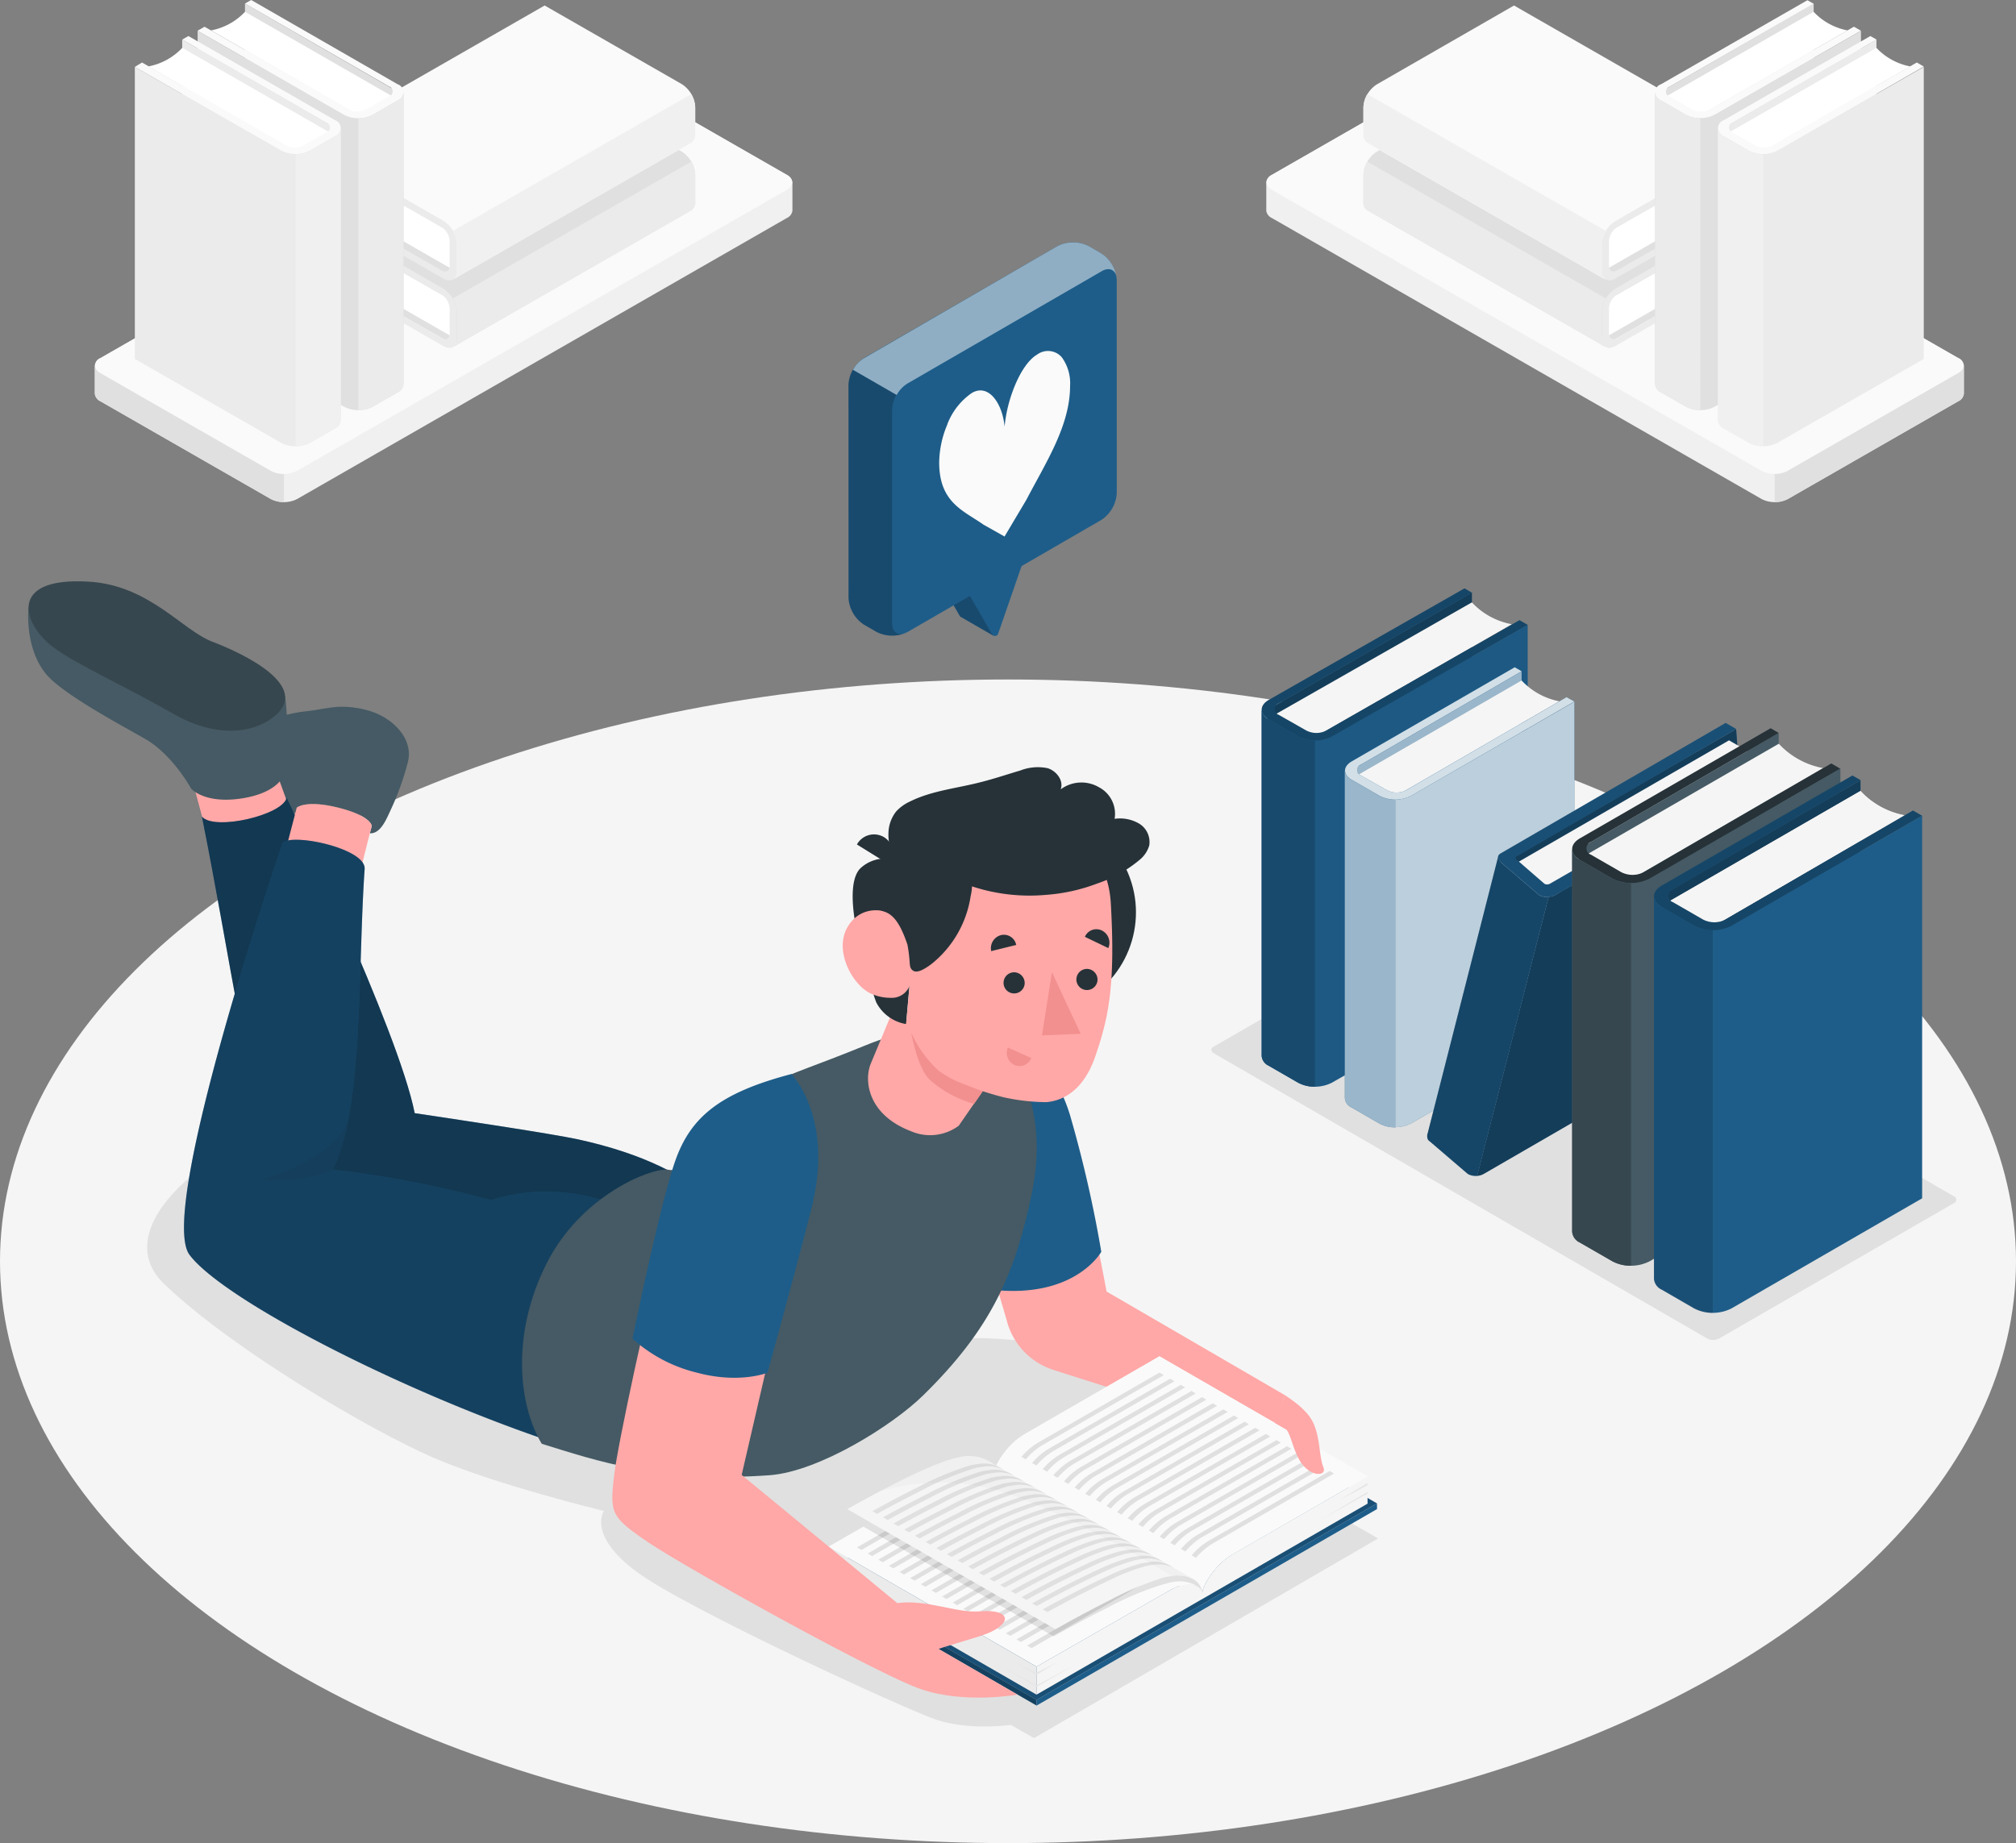 <svg xmlns="http://www.w3.org/2000/svg" width="301" height="275.251" viewBox="0 0 301 275.251">
  <rect x="0" y="0" width="301" height="275.251" fill="#808080" stroke="none"/>
  <g id="Book_lover-amico" data-name="Book lover-amico" transform="translate(-24.19 -55.68)">
    <g id="Floor--inject-714" transform="translate(24.19 157.155)">
      <ellipse id="floor--inject-714-2" data-name="floor--inject-714" cx="150.5" cy="86.888" rx="150.5" ry="86.888" transform="translate(0 0)" fill="#f5f5f5"/>
    </g>
    <g id="Shadows--inject-714" transform="translate(46.162 191.539)">
      <path id="Shadow--inject-714" d="M190.28,405.773l51.374-29.819-38.62-22.3-3.516-5.486s-18.918-4.058-25.09-.972-38.672,14.763-38.672,14.763S81,318.526,77.109,316.3,50.3,328.253,60.434,337.973s30.661,21.769,40.075,25.873,25.56,8,25.56,8-2.557,3.6,4.951,9.133,40.192,20.543,44.661,22.037c5.049,1.683,11.129.776,11.129.776Z" transform="translate(-57.871 -282.057)" fill="#e0e0e0"/>
      <path id="shadow--inject-714-2" data-name="shadow--inject-714" d="M412.3,307.758l-35.071,20.223a1.957,1.957,0,0,1-1.748,0l-73.678-42.606c-.483-.281-.483-.731,0-1l35.077-20.223a1.9,1.9,0,0,1,1.742,0l73.717,42.6A.542.542,0,0,1,412.3,307.758Z" transform="translate(-142.547 -263.937)" fill="#e0e0e0"/>
    </g>
    <g id="Books--inject-714" transform="translate(212.566 143.547)">
      <g id="books--inject-714-2" data-name="books--inject-714" transform="translate(0 0)">
        <path id="Path_954" data-name="Path 954" d="M344.808,191.34l-30.5,17.483v51.719l30.5-17.483Z" transform="translate(-313.423 -190.707)" fill="#1e5d89"/>
        <path id="Path_955" data-name="Path 955" d="M344.808,191.34l-30.5,17.483v51.719l30.5-17.483Z" transform="translate(-313.423 -190.707)" opacity="0.35"/>
        <path id="Path_956" data-name="Path 956" d="M315.64,210.463l29.63-16.883a10.794,10.794,0,0,0,5.976,3.262l-29.4,16.844S320.167,213.294,315.64,210.463Z" transform="translate(-313.885 -191.486)" fill="#f5f5f5"/>
        <path id="Path_957" data-name="Path 957" d="M323.421,212.479a5.545,5.545,0,0,1-5.023,0l-4.4-2.544c-1.39-.8-1.39-2.094,0-2.9L343.24,190.37l1.1.652-28.828,16.511a.915.915,0,0,0,0,1.735l4.1,2.335a3.314,3.314,0,0,0,3.014,0l28.815-16.485,1.239.718Z" transform="translate(-312.951 -190.37)" fill="#1e5d89"/>
        <path id="Path_958" data-name="Path 958" d="M323.421,212.479a5.545,5.545,0,0,1-5.023,0l-4.4-2.544c-1.39-.8-1.39-2.094,0-2.9L343.24,190.37l1.1.652-28.828,16.511a.915.915,0,0,0,0,1.735l4.1,2.335a3.314,3.314,0,0,0,3.014,0l28.815-16.485,1.239.718Z" transform="translate(-312.951 -190.37)" opacity="0.25"/>
        <path id="Path_959" data-name="Path 959" d="M352.666,198.72v51.719L323.42,267.1a5.584,5.584,0,0,1-5.023,0l-4.41-2.544a1.768,1.768,0,0,1-1.037-1.448V211.389a1.768,1.768,0,0,0,1.037,1.448l4.41,2.551a5.584,5.584,0,0,0,5.023,0Z" transform="translate(-312.95 -193.273)" fill="#1e5d89"/>
        <path id="Path_960" data-name="Path 960" d="M352.666,198.72v51.719L323.42,267.1a5.584,5.584,0,0,1-5.023,0l-4.41-2.544a1.768,1.768,0,0,1-1.037-1.448V211.389a1.768,1.768,0,0,0,1.037,1.448l4.41,2.551a5.584,5.584,0,0,0,5.023,0Z" transform="translate(-312.95 -193.273)" opacity="0.05"/>
        <path id="Path_961" data-name="Path 961" d="M320.909,222.739a5.147,5.147,0,0,1-2.512-.6l-4.41-2.551a1.768,1.768,0,0,1-1.037-1.448v51.719a1.768,1.768,0,0,0,1.037,1.448l4.41,2.544a5.147,5.147,0,0,0,2.512.6Z" transform="translate(-312.95 -200.024)" fill="#1e5d89"/>
        <path id="Path_962" data-name="Path 962" d="M320.909,222.739a5.147,5.147,0,0,1-2.512-.6l-4.41-2.551a1.768,1.768,0,0,1-1.037-1.448v51.719a1.768,1.768,0,0,0,1.037,1.448l4.41,2.544a5.147,5.147,0,0,0,2.512.6Z" transform="translate(-312.95 -200.024)" opacity="0.2"/>
        <path id="Path_963" data-name="Path 963" d="M358.827,209.34,333.28,224.188v48.895l25.547-14.841Z" transform="translate(-320.017 -196.965)" fill="#1e5d89"/>
        <path id="Path_964" data-name="Path 964" d="M358.827,209.34,333.28,224.188v48.895l25.547-14.841Z" transform="translate(-320.017 -196.965)" fill="#fff" opacity="0.55"/>
        <path id="Path_965" data-name="Path 965" d="M334.54,225.734l24.725-14.274a10.4,10.4,0,0,0,5.656,3.112l-24.516,14.2S338.82,228.415,334.54,225.734Z" transform="translate(-320.455 -197.702)" fill="#f5f5f5"/>
        <path id="Path_966" data-name="Path 966" d="M341.9,227.649a5.219,5.219,0,0,1-4.749,0l-4.162-2.407c-1.3-.757-1.3-1.957,0-2.74l24.366-14.071,1.031.594-23.968,13.928a.868.868,0,0,0,0,1.644l3.868,2.2a3.138,3.138,0,0,0,2.851,0l23.955-13.9,1.174.652Z" transform="translate(-319.576 -196.648)" fill="#1e5d89"/>
        <path id="Path_967" data-name="Path 967" d="M341.9,227.649a5.219,5.219,0,0,1-4.749,0l-4.162-2.407c-1.3-.757-1.3-1.957,0-2.74l24.366-14.071,1.031.594-23.968,13.928a.868.868,0,0,0,0,1.644l3.868,2.2a3.138,3.138,0,0,0,2.851,0l23.955-13.9,1.174.652Z" transform="translate(-319.576 -196.648)" fill="#fff" opacity="0.8"/>
        <path id="Path_968" data-name="Path 968" d="M366.262,216.32v48.895L341.9,279.286a5.219,5.219,0,0,1-4.749,0l-4.169-2.407a1.657,1.657,0,0,1-.979-1.37V226.582a1.67,1.67,0,0,0,.979,1.37l4.169,2.407a5.219,5.219,0,0,0,4.749,0Z" transform="translate(-319.573 -199.391)" fill="#1e5d89"/>
        <path id="Path_969" data-name="Path 969" d="M366.262,216.32v48.895L341.9,279.286a5.219,5.219,0,0,1-4.749,0l-4.169-2.407a1.657,1.657,0,0,1-.979-1.37V226.582a1.67,1.67,0,0,0,.979,1.37l4.169,2.407a5.219,5.219,0,0,0,4.749,0Z" transform="translate(-319.573 -199.391)" fill="#fff" opacity="0.7"/>
        <path id="Path_970" data-name="Path 970" d="M339.522,236.445a4.841,4.841,0,0,1-2.375-.568l-4.169-2.407A1.67,1.67,0,0,1,332,232.1v48.927a1.657,1.657,0,0,0,.978,1.37l4.169,2.407a4.841,4.841,0,0,0,2.375.568Z" transform="translate(-319.573 -204.877)" fill="#1e5d89"/>
        <path id="Path_971" data-name="Path 971" d="M339.522,236.445a4.841,4.841,0,0,1-2.375-.568l-4.169-2.407A1.67,1.67,0,0,1,332,232.1v48.927a1.657,1.657,0,0,0,.978,1.37l4.169,2.407a4.841,4.841,0,0,0,2.375.568Z" transform="translate(-319.573 -204.877)" fill="#fff" opacity="0.55"/>
        <path id="Path_972" data-name="Path 972" d="M403.769,222.6l.274,3.718-32.879,17.64-.744-2.166Z" transform="translate(-332.929 -201.574)" fill="#1e5d89"/>
        <path id="Path_973" data-name="Path 973" d="M403.769,222.6l.274,3.718-32.879,17.64-.744-2.166Z" transform="translate(-332.929 -201.574)" opacity="0.35"/>
        <path id="Path_974" data-name="Path 974" d="M371.09,243.544l31.848-18.384,5.539,3.2-32.475,19Z" transform="translate(-333.162 -202.464)" fill="#f5f5f5"/>
        <path id="Path_975" data-name="Path 975" d="M378.915,256.16l3.96,31.809a2.609,2.609,0,0,1-1.181,2.042L363.219,300.7a2.282,2.282,0,0,1-.959.274l10.673-41.66a2.25,2.25,0,0,0,.959-.267l1.3-.77Z" transform="translate(-330.092 -213.241)" fill="#1e5d89"/>
        <path id="Path_976" data-name="Path 976" d="M378.915,256.16l3.96,31.809a2.609,2.609,0,0,1-1.181,2.042L363.219,300.7a2.282,2.282,0,0,1-.959.274l10.673-41.66a2.25,2.25,0,0,0,.959-.267l1.3-.77Z" transform="translate(-330.092 -213.241)" opacity="0.35"/>
        <path id="Path_977" data-name="Path 977" d="M367.557,257.464l-3.294-2.818-2.42-2.075c-.248-.391-.535-.685-.378-1.011l-10.523,41.308v.039c-.157.326-.2,1.057.248,1.3L356.9,299.1a2.433,2.433,0,0,0,1.409.274l10.653-41.653a2.446,2.446,0,0,1-1.4-.254Z" transform="translate(-326.119 -211.642)" fill="#1e5d89"/>
        <path id="Path_978" data-name="Path 978" d="M367.557,257.464l-3.294-2.818-2.42-2.075c-.248-.391-.535-.685-.378-1.011l-10.523,41.308v.039c-.157.326-.2,1.057.248,1.3L356.9,299.1a2.433,2.433,0,0,0,1.409.274l10.653-41.653a2.446,2.446,0,0,1-1.4-.254Z" transform="translate(-326.119 -211.642)" opacity="0.25"/>
        <path id="Path_979" data-name="Path 979" d="M367.481,240.63c-.652.378-.489.8,0,1.363l5.715,4.893a2.609,2.609,0,0,0,2.362,0l5.023-2.9c.652-.372.77-.92.254-1.213a2.355,2.355,0,0,0-2.1.15l-3.966,2.277a.887.887,0,0,1-.789,0l-4.175-3.627c-.215-.124-.215-.326,0-.457L402.6,222.077l-1.572-.907Z" transform="translate(-331.757 -201.077)" fill="#1e5d89"/>
        <path id="Path_980" data-name="Path 980" d="M367.481,240.63c-.652.378-.489.8,0,1.363l5.715,4.893a2.609,2.609,0,0,0,2.362,0l5.023-2.9c.652-.372.77-.92.254-1.213a2.355,2.355,0,0,0-2.1.15l-3.966,2.277a.887.887,0,0,1-.789,0l-4.175-3.627c-.215-.124-.215-.326,0-.457L402.6,222.077l-1.572-.907Z" transform="translate(-331.757 -201.077)" opacity="0.15"/>
        <path id="Path_981" data-name="Path 981" d="M415.365,223.46,385.5,240.813V297.96l29.865-17.346Z" transform="translate(-338.171 -201.873)" fill="#455a64"/>
        <path id="Path_982" data-name="Path 982" d="M387,242.621l28.9-16.681a11.977,11.977,0,0,0,6.608,3.634L393.837,246.2S391.991,245.752,387,242.621Z" transform="translate(-338.693 -202.735)" fill="#f5f5f5"/>
        <path id="Path_983" data-name="Path 983" d="M395.576,244.851a6.126,6.126,0,0,1-5.552,0l-4.867-2.805c-1.533-.887-1.533-2.322,0-3.21l28.482-16.446,1.207.7-28.012,16.276a1.011,1.011,0,0,0,0,1.918l4.521,2.609a3.705,3.705,0,0,0,3.334,0l28.006-16.244,1.363.789Z" transform="translate(-337.652 -201.501)" fill="#263238"/>
        <path id="Path_984" data-name="Path 984" d="M424.058,231.61v57.153L395.576,305.2a6.126,6.126,0,0,1-5.552,0l-4.867-2.805a1.957,1.957,0,0,1-1.148-1.6V243.646a1.957,1.957,0,0,0,1.148,1.6l4.867,2.818a6.165,6.165,0,0,0,5.552,0Z" transform="translate(-337.653 -204.707)" fill="#455a64"/>
        <path id="Path_985" data-name="Path 985" d="M392.8,255.149a5.643,5.643,0,0,1-2.773-.652l-4.867-2.818a1.957,1.957,0,0,1-1.148-1.6v57.147a1.957,1.957,0,0,0,1.148,1.6l4.867,2.805a5.643,5.643,0,0,0,2.772.652Z" transform="translate(-337.653 -211.128)" fill="#37474f"/>
        <path id="Path_986" data-name="Path 986" d="M434.085,234.27,404.22,251.623v57.154l29.865-17.353Z" transform="translate(-344.679 -205.631)" fill="#1e5d89"/>
        <path id="Path_987" data-name="Path 987" d="M434.085,234.27,404.22,251.623v57.154l29.865-17.353Z" transform="translate(-344.679 -205.631)" opacity="0.35"/>
        <path id="Path_988" data-name="Path 988" d="M405.7,253.431l28.9-16.681a11.977,11.977,0,0,0,6.608,3.634L412.55,257S410.7,256.562,405.7,253.431Z" transform="translate(-345.193 -206.493)" fill="#ebebeb"/>
        <path id="Path_989" data-name="Path 989" d="M405.7,253.431l28.9-16.681a11.977,11.977,0,0,0,6.608,3.634L412.55,257S410.7,256.562,405.7,253.431Z" transform="translate(-345.193 -206.493)" fill="#f5f5f5"/>
        <path id="Path_990" data-name="Path 990" d="M414.3,255.664a6.126,6.126,0,0,1-5.552,0l-4.867-2.805c-1.533-.887-1.533-2.322,0-3.21l28.482-16.44,1.207.691-28.012,16.309a1.011,1.011,0,0,0,0,1.918l4.521,2.609a3.706,3.706,0,0,0,3.334,0l27.986-16.3,1.37.789Z" transform="translate(-344.16 -205.263)" fill="#1e5d89"/>
        <path id="Path_991" data-name="Path 991" d="M414.3,255.664a6.126,6.126,0,0,1-5.552,0l-4.867-2.805c-1.533-.887-1.533-2.322,0-3.21l28.482-16.44,1.207.691-28.012,16.309a1.011,1.011,0,0,0,0,1.918l4.521,2.609a3.706,3.706,0,0,0,3.334,0l27.986-16.3,1.37.789Z" transform="translate(-344.16 -205.263)" opacity="0.25"/>
        <path id="Path_992" data-name="Path 992" d="M442.772,242.42v57.134L414.3,316a6.165,6.165,0,0,1-5.552,0l-4.867-2.812a1.957,1.957,0,0,1-1.148-1.6V254.437a1.957,1.957,0,0,0,1.148,1.6l4.867,2.818a6.126,6.126,0,0,0,5.552,0Z" transform="translate(-344.161 -208.465)" fill="#1e5d89"/>
        <path id="Path_993" data-name="Path 993" d="M411.517,265.959a5.643,5.643,0,0,1-2.773-.652l-4.867-2.818a1.957,1.957,0,0,1-1.148-1.6v57.147a1.957,1.957,0,0,0,1.148,1.6l4.867,2.812a5.708,5.708,0,0,0,2.773.652Z" transform="translate(-344.161 -214.885)" opacity="0.15"/>
      </g>
    </g>
    <g id="Shelves--inject-714" transform="translate(38.34 55.68)">
      <g id="book-shelf--inject-714">
        <g id="Shelf--inject-714" transform="translate(0 11.049)">
          <path id="Path_994" data-name="Path 994" d="M150.05,93.005V88.8h0a1.435,1.435,0,0,0-.842-1.122L123.766,73.082a4.351,4.351,0,0,0-3.914,0l-73.11,41.96a1.429,1.429,0,0,0-.842,1.122h0v4.208h0a1.429,1.429,0,0,0,.842,1.122l25.442,14.6a4.351,4.351,0,0,0,3.914,0l73.117-41.966a1.429,1.429,0,0,0,.842-1.122Z" transform="translate(-45.887 -72.617)" fill="#f0f0f0"/>
          <path id="Path_995" data-name="Path 995" d="M46.76,117.286,72.2,131.88a4.351,4.351,0,0,0,3.914,0l73.11-41.96c1.076-.652,1.076-1.624,0-2.244L123.784,73.082a4.351,4.351,0,0,0-3.914,0l-73.11,41.96A1.183,1.183,0,0,0,46.76,117.286Z" transform="translate(-45.905 -72.617)" fill="#fafafa"/>
          <path id="Path_996" data-name="Path 996" d="M74.121,155.3v4.208a4.123,4.123,0,0,1-1.957-.463L46.722,144.453a1.455,1.455,0,0,1-.842-1.122h0v-4.214h0a1.063,1.063,0,0,1,.163-.476c-.294.541-.072,1.168.652,1.6l25.442,14.593a3.914,3.914,0,0,0,1.983.47Z" transform="translate(-45.88 -95.569)" fill="#e0e0e0"/>
        </g>
        <path id="Path_997" data-name="Path 997" d="M94.26,104.482l21.554,12.284,35.6-20.432L129.866,84.05Z" transform="translate(-62.699 -65.542)" fill="#e0e0e0"/>
        <path id="Path_998" data-name="Path 998" d="M116.535,123.54,95.751,111.609a8.637,8.637,0,0,0-.111-5.389l20.654,11.8A20.609,20.609,0,0,1,116.535,123.54Z" transform="translate(-63.178 -73.25)" fill="#fff"/>
        <path id="Path_999" data-name="Path 999" d="M114.754,115.466a4.384,4.384,0,0,1,2,3.438v4.019c0,1.266-.894,1.774-2,1.142L94.27,112.321v-.992l20.223,11.527c.652.378,1.194.072,1.194-.691V118.44a2.609,2.609,0,0,0-1.194-2.061L94.27,104.839V103.71Z" transform="translate(-62.702 -72.377)" fill="#ebebeb"/>
        <path id="Path_1000" data-name="Path 1000" d="M94.27,92.822l35.6-20.432,20.484,11.743a4.384,4.384,0,0,1,2,3.438v4.019a1.39,1.39,0,0,1-.587,1.3l-35.6,20.432a1.39,1.39,0,0,0,.587-1.3v-4.006a4.39,4.39,0,0,0-2-3.438Z" transform="translate(-62.702 -61.489)" fill="#e0e0e0"/>
        <path id="Path_1001" data-name="Path 1001" d="M127.84,113.112a4.064,4.064,0,0,1,.587,1.957v4.019a1.39,1.39,0,0,1-.587,1.3l35.6-20.432a1.39,1.39,0,0,0,.587-1.3V94.637a4.019,4.019,0,0,0-.587-1.957Z" transform="translate(-74.372 -68.543)" fill="#ebebeb"/>
        <path id="Path_1002" data-name="Path 1002" d="M94.27,89.022l21.548,12.284,35.6-20.425L129.869,68.59Z" transform="translate(-62.702 -60.168)" fill="#e0e0e0"/>
        <path id="Path_1003" data-name="Path 1003" d="M116.535,108.07,95.751,96.125a8.657,8.657,0,0,0-.111-5.4l20.654,11.8A20.912,20.912,0,0,1,116.535,108.07Z" transform="translate(-63.178 -67.865)" fill="#fff"/>
        <path id="Path_1004" data-name="Path 1004" d="M114.754,100.006a4.384,4.384,0,0,1,2,3.438v4.019c0,1.266-.894,1.781-2,1.148L94.27,96.868V95.857l20.223,11.527c.652.378,1.2.072,1.2-.652v-3.725a2.609,2.609,0,0,0-1.2-2.061L94.27,89.392V88.25Z" transform="translate(-62.702 -67.003)" fill="#ebebeb"/>
        <path id="Path_1005" data-name="Path 1005" d="M94.27,77.365l35.6-20.425,20.484,11.743a4.384,4.384,0,0,1,2,3.438v4.019a1.4,1.4,0,0,1-.587,1.3l-35.6,20.425a1.389,1.389,0,0,0,.587-1.3V92.546a4.384,4.384,0,0,0-2-3.438Z" transform="translate(-62.702 -56.118)" fill="#fafafa"/>
        <path id="Path_1006" data-name="Path 1006" d="M127.84,97.655a4.09,4.09,0,0,1,.587,1.957v4.019a1.39,1.39,0,0,1-.587,1.3l35.593-20.445a1.4,1.4,0,0,0,.587-1.3v-4a4,4,0,0,0-.587-1.957Z" transform="translate(-74.372 -63.172)" fill="#f0f0f0"/>
        <path id="Path_1007" data-name="Path 1007" d="M80.26,56.49l22.924,13.243v43.61L80.26,100.107Z" transform="translate(-57.832 -55.962)" fill="#e0e0e0"/>
        <path id="Path_1008" data-name="Path 1008" d="M99.746,71.114,77.565,58.38a9.335,9.335,0,0,1-5.075,2.779l22,12.675S95.9,73.5,99.746,71.114Z" transform="translate(-55.131 -56.619)" fill="#fff"/>
        <path id="Path_1009" data-name="Path 1009" d="M91.277,72.85a4.71,4.71,0,0,0,4.26,0l3.738-2.14a1.29,1.29,0,0,0,0-2.446L77.408,55.68l-.926.528L98.009,68.6a.776.776,0,0,1,0,1.468l-3.477,1.957a2.844,2.844,0,0,1-2.557,0L70.44,59.672l-1.05.6Z" transform="translate(-54.053 -55.68)" fill="#fafafa"/>
        <path id="Path_1010" data-name="Path 1010" d="M69.42,62.72v43.61l21.867,12.545a4.71,4.71,0,0,0,4.26,0l3.738-2.14a1.494,1.494,0,0,0,.881-1.226V71.9a1.474,1.474,0,0,1-.881,1.22L95.547,75.3a4.756,4.756,0,0,1-4.26,0Z" transform="translate(-54.063 -58.127)" fill="#e0e0e0"/>
        <path id="Path_1011" data-name="Path 1011" d="M106.2,80.665a4.423,4.423,0,0,0,2.133-.5l3.738-2.153a1.474,1.474,0,0,0,.881-1.22V120.4a1.494,1.494,0,0,1-.881,1.226l-3.738,2.14a4.351,4.351,0,0,1-2.133.509Z" transform="translate(-66.85 -63.019)" fill="#ebebeb"/>
        <path id="Path_1012" data-name="Path 1012" d="M65.89,64.74,88.814,77.983v43.61L65.89,108.357Z" transform="translate(-52.836 -58.83)" fill="#ebebeb"/>
        <path id="Path_1013" data-name="Path 1013" d="M85.376,79.364,63.2,66.63a9.335,9.335,0,0,1-5.075,2.779L80.111,82.084S81.527,81.752,85.376,79.364Z" transform="translate(-50.135 -59.487)" fill="#fff"/>
        <path id="Path_1014" data-name="Path 1014" d="M76.917,81.068a4.71,4.71,0,0,0,4.26,0l3.738-2.14a1.29,1.29,0,0,0,0-2.446L63.048,63.93l-.926.528L83.65,76.853a.77.77,0,0,1,0,1.468l-3.471,1.957a2.844,2.844,0,0,1-2.557,0l-21.5-12.395-1.076.659Z" transform="translate(-49.068 -58.548)" fill="#fafafa"/>
        <path id="Path_1015" data-name="Path 1015" d="M55.05,71v43.61l21.867,12.545a4.71,4.71,0,0,0,4.26,0l3.738-2.14a1.494,1.494,0,0,0,.881-1.226V80.133a1.474,1.474,0,0,1-.881,1.22l-3.738,2.153a4.756,4.756,0,0,1-4.26,0Z" transform="translate(-49.068 -61.006)" fill="#ebebeb"/>
        <path id="Path_1016" data-name="Path 1016" d="M91.83,88.914a4.423,4.423,0,0,0,2.133-.5L97.7,86.259A1.474,1.474,0,0,0,98.582,85v43.61a1.494,1.494,0,0,1-.881,1.226l-3.738,2.14a4.351,4.351,0,0,1-2.133.509Z" transform="translate(-61.854 -65.873)" fill="#f0f0f0"/>
      </g>
      <g id="book-shelf--inject-714-2" data-name="book-shelf--inject-714" transform="translate(174.905 0.033)">
        <g id="shelf--inject-714-2" data-name="shelf--inject-714" transform="translate(0 11.015)">
          <path id="Path_1017" data-name="Path 1017" d="M314,93V88.8h0a1.435,1.435,0,0,1,.842-1.122L340.28,73.081a4.338,4.338,0,0,1,3.914,0l73.117,41.96a1.429,1.429,0,0,1,.842,1.122h0v4.208h0a1.429,1.429,0,0,1-.842,1.122l-25.442,14.6a4.338,4.338,0,0,1-3.914,0L314.832,94.127A1.429,1.429,0,0,1,313.99,93Z" transform="translate(-313.99 -72.615)" fill="#f0f0f0"/>
          <path id="Path_1018" data-name="Path 1018" d="M417.31,117.285l-25.442,14.593a4.338,4.338,0,0,1-3.914,0l-73.1-41.96c-1.076-.652-1.076-1.624,0-2.244l25.442-14.593a4.338,4.338,0,0,1,3.914,0l73.117,41.96A1.183,1.183,0,0,1,417.31,117.285Z" transform="translate(-314.008 -72.615)" fill="#fafafa"/>
          <path id="Path_1019" data-name="Path 1019" d="M430.36,155.3v4.208a4.123,4.123,0,0,0,1.957-.463l25.442-14.593a1.429,1.429,0,0,0,.842-1.122h0v-4.214h0a1.05,1.05,0,0,0-.157-.476c.294.541.072,1.168-.685,1.6l-25.442,14.593a3.875,3.875,0,0,1-1.957.47Z" transform="translate(-354.445 -95.568)" fill="#e0e0e0"/>
        </g>
        <path id="Path_1020" data-name="Path 1020" d="M394.817,104.482l-21.548,12.284-35.6-20.432L359.218,84.05Z" transform="translate(-322.222 -65.575)" fill="#e0e0e0"/>
        <path id="Path_1021" data-name="Path 1021" d="M391.842,123.54l20.791-11.932a8.638,8.638,0,0,1,.111-5.388l-20.654,11.8S391.692,119.319,391.842,123.54Z" transform="translate(-341.043 -73.282)" fill="#fff"/>
        <path id="Path_1022" data-name="Path 1022" d="M392.8,115.473a4.371,4.371,0,0,0-2,3.438v4.019c0,1.266.894,1.774,2,1.142l20.484-11.743v-.992l-20.223,11.527c-.652.378-1.2.072-1.2-.691v-3.725a2.609,2.609,0,0,1,1.2-2.061l20.191-11.527V103.73Z" transform="translate(-340.692 -72.417)" fill="#ebebeb"/>
        <path id="Path_1023" data-name="Path 1023" d="M394.315,92.822l-35.6-20.432L338.231,84.133a4.384,4.384,0,0,0-2,3.438v4.019a1.4,1.4,0,0,0,.581,1.3l35.6,20.432a1.4,1.4,0,0,1-.581-1.3v-4.006a4.384,4.384,0,0,1,2-3.438Z" transform="translate(-321.72 -61.522)" fill="#e0e0e0"/>
        <path id="Path_1024" data-name="Path 1024" d="M372.411,113.112a4,4,0,0,0-.587,1.957v4.019a1.4,1.4,0,0,0,.581,1.3l-35.6-20.432a1.4,1.4,0,0,1-.581-1.3V94.637a4.077,4.077,0,0,1,.581-1.957Z" transform="translate(-321.716 -68.575)" fill="#ebebeb"/>
        <path id="Path_1025" data-name="Path 1025" d="M394.817,89.022l-21.548,12.284-35.6-20.425L359.218,68.59Z" transform="translate(-322.222 -60.201)" fill="#e0e0e0"/>
        <path id="Path_1026" data-name="Path 1026" d="M391.842,108.07l20.791-11.945a8.611,8.611,0,0,1,.111-5.4l-20.654,11.8A20.617,20.617,0,0,0,391.842,108.07Z" transform="translate(-341.043 -67.897)" fill="#fff"/>
        <path id="Path_1027" data-name="Path 1027" d="M392.8,100.006a4.384,4.384,0,0,0-2,3.438v4.019c0,1.266.894,1.781,2,1.148l20.491-11.743V95.857l-20.223,11.527c-.652.378-1.2.072-1.2-.652v-3.725a2.609,2.609,0,0,1,1.2-2.061l20.223-11.553V88.25Z" transform="translate(-340.692 -67.035)" fill="#ebebeb"/>
        <path id="Path_1028" data-name="Path 1028" d="M394.312,77.365l-35.6-20.425L338.228,68.722a4.39,4.39,0,0,0-2,3.438v4.019a1.409,1.409,0,0,0,.587,1.3l35.6,20.425a1.4,1.4,0,0,1-.587-1.3V92.585a4.384,4.384,0,0,1,2-3.438Z" transform="translate(-321.717 -56.151)" fill="#fafafa"/>
        <path id="Path_1029" data-name="Path 1029" d="M372.412,97.655a4.018,4.018,0,0,0-.587,1.957v4.019a1.4,1.4,0,0,0,.587,1.3l-35.6-20.445a1.409,1.409,0,0,1-.587-1.3v-4a4.064,4.064,0,0,1,.587-1.957Z" transform="translate(-321.717 -63.204)" fill="#f0f0f0"/>
        <path id="Path_1030" data-name="Path 1030" d="M427.064,56.49,404.14,69.733v43.61l22.924-13.236Z" transform="translate(-345.33 -55.994)" fill="#e0e0e0"/>
        <path id="Path_1031" data-name="Path 1031" d="M405.27,71.114,427.45,58.38a9.316,9.316,0,0,0,5.069,2.779L410.528,73.834S409.106,73.5,405.27,71.114Z" transform="translate(-345.722 -56.651)" fill="#fff"/>
        <path id="Path_1032" data-name="Path 1032" d="M411.866,72.868a4.723,4.723,0,0,1-4.266,0l-3.732-2.14a1.288,1.288,0,0,1,0-2.446L425.729,55.73l.933.528L405.134,68.653a.776.776,0,0,0,0,1.468l3.471,1.957a2.857,2.857,0,0,0,2.564,0l21.5-12.395,1.05.6Z" transform="translate(-344.927 -55.73)" fill="#fafafa"/>
        <path id="Path_1033" data-name="Path 1033" d="M433.729,62.72v43.61l-21.861,12.545a4.723,4.723,0,0,1-4.266,0l-3.731-2.14a1.494,1.494,0,0,1-.881-1.226V71.9a1.474,1.474,0,0,0,.881,1.22l3.731,2.153a4.769,4.769,0,0,0,4.266,0Z" transform="translate(-344.93 -58.16)" fill="#e0e0e0"/>
        <path id="Path_1034" data-name="Path 1034" d="M409.739,80.665a4.462,4.462,0,0,1-2.133-.5l-3.732-2.153A1.474,1.474,0,0,1,403,76.79V120.4a1.494,1.494,0,0,0,.881,1.226l3.732,2.14a4.39,4.39,0,0,0,2.133.509Z" transform="translate(-344.933 -63.051)" fill="#ebebeb"/>
        <path id="Path_1035" data-name="Path 1035" d="M441.434,64.74,418.51,77.983v43.61l22.924-13.236Z" transform="translate(-350.325 -58.862)" fill="#ebebeb"/>
        <path id="Path_1036" data-name="Path 1036" d="M419.64,79.364,441.82,66.63a9.342,9.342,0,0,0,5.069,2.779L424.9,82.084S423.476,81.752,419.64,79.364Z" transform="translate(-350.718 -59.519)" fill="#fff"/>
        <path id="Path_1037" data-name="Path 1037" d="M426.266,81.068a4.723,4.723,0,0,1-4.266,0l-3.731-2.14a1.288,1.288,0,0,1,0-2.446L440.135,63.93l.926.528L419.534,76.853a.776.776,0,0,0,0,1.468L423,80.278a2.857,2.857,0,0,0,2.564,0l21.5-12.395,1.05.6Z" transform="translate(-349.933 -58.581)" fill="#fafafa"/>
        <path id="Path_1038" data-name="Path 1038" d="M448.11,71v43.61l-21.841,12.525a4.723,4.723,0,0,1-4.266,0L418.271,125a1.494,1.494,0,0,1-.881-1.226V80.133a1.475,1.475,0,0,0,.881,1.22L422,83.506a4.769,4.769,0,0,0,4.266,0Z" transform="translate(-349.936 -61.038)" fill="#ebebeb"/>
        <path id="Path_1039" data-name="Path 1039" d="M424.105,88.914a4.462,4.462,0,0,1-2.133-.5l-3.732-2.153A1.474,1.474,0,0,1,417.36,85v43.61a1.494,1.494,0,0,0,.881,1.226l3.731,2.14a4.391,4.391,0,0,0,2.133.509Z" transform="translate(-349.925 -65.905)" fill="#f0f0f0"/>
      </g>
    </g>
    <g id="speech-bubble--inject-714" transform="translate(150.866 91.868)">
      <g id="speach-bubble--inject-714" transform="translate(0)">
        <path id="Path_1040" data-name="Path 1040" d="M247.071,191.8l-3.131-5.871,2.525-7.3V174.17l-7.724,4.456v4.462l3.321,5.747a.47.47,0,0,0,.222.2h0Z" transform="translate(-225.451 -133.06)" fill="#1e5d89"/>
        <path id="Path_1041" data-name="Path 1041" d="M247.071,191.8l-3.131-5.871,2.525-7.3V174.17l-7.724,4.456v4.462l3.321,5.747a.47.47,0,0,0,.222.2h0Z" transform="translate(-225.451 -133.06)" opacity="0.2"/>
        <path id="Path_1042" data-name="Path 1042" d="M258.439,116.813a5.115,5.115,0,0,0-2.316-4.012l-1.885-1.1a5.127,5.127,0,0,0-4.632,0L220.7,128.425a5.108,5.108,0,0,0-2.309,4.012v31.8a5.115,5.115,0,0,0,2.309,4.012l1.885,1.089a5.128,5.128,0,0,0,4.632,0l9.3-5.375,3.314,5.741a.5.5,0,0,0,.894-.085l3.5-10.112,11.9-6.889a5.121,5.121,0,0,0,2.316-4.012Z" transform="translate(-218.377 -111.153)" fill="#1e5d89"/>
        <path id="Path_1043" data-name="Path 1043" d="M218.383,174.376a5.114,5.114,0,0,0,2.309,4.012l1.885,1.089a5.167,5.167,0,0,0,4.234.183c-1.089.411-1.918-.2-1.918-1.52V146.331a4.73,4.73,0,0,1,.652-2.277l-6.524-3.764a4.742,4.742,0,0,0-.652,2.283Z" transform="translate(-218.37 -121.282)" opacity="0.2"/>
        <path id="Path_1044" data-name="Path 1044" d="M258.718,116.157c-.267-.985-1.161-1.3-2.231-.652l-28.913,16.72a4.566,4.566,0,0,0-1.631,1.729L219.42,130.2a4.566,4.566,0,0,1,1.631-1.729l28.913-16.759a5.167,5.167,0,0,1,4.632,0l1.892,1.1A5.082,5.082,0,0,1,258.718,116.157Z" transform="translate(-218.735 -111.155)" fill="#fff" opacity="0.5"/>
        <path id="Path_1045" data-name="Path 1045" d="M239.14,152.744a14.88,14.88,0,0,1,1.213-5.721h0v-.039a10.021,10.021,0,0,1,3.653-4.671c2.5-1.474,4.567,1.514,4.906,5.036.3-3.914,2.342-9.3,4.834-10.764a2.727,2.727,0,0,1,3.679.365h0a6.563,6.563,0,0,1,1.259,4.273c0,5.95-3.555,11.351-6.524,17.033l-3.262,5.486-3.118-1.755C242.78,159.874,239.166,158.7,239.14,152.744Z" transform="translate(-225.59 -119.808)" fill="#fafafa"/>
      </g>
    </g>
    <g id="Character--inject-714" transform="translate(28.397 142.49)">
      <g id="character--inject-714-2" data-name="character--inject-714" transform="translate(0 0)">
        <path id="Path_1046" data-name="Path 1046" d="M263.075,331.187s-2.081-11.345-4.951-23.355c-2.433-10.151-9.3-17.157-22.024-13.465l12.036,41.014a10.51,10.51,0,0,0,7.006,7.515l7.933,2.525,24.177,8.866,2.446-7.62C286.4,344.73,263.075,331.187,263.075,331.187Z" transform="translate(-102.065 -225.12)" fill="#ffa8a7"/>
        <path id="Path_1047" data-name="Path 1047" d="M232.34,294.2s8.161-2.074,12.127-1,9.061,2.564,11.814,11.377a184.075,184.075,0,0,1,4.7,20.51s-3.823,6.928-15.989,5.7Z" transform="translate(-100.758 -224.955)" fill="#1e5d89"/>
        <g id="Book--inject-714" transform="translate(118.091 115.742)">
          <path id="Path_1048" data-name="Path 1048" d="M244.128,419.2l50.826-29.343L262.486,371.11,211.66,400.453Z" transform="translate(-211.66 -367.887)" fill="#1e5d89"/>
          <path id="Path_1049" data-name="Path 1049" d="M244.128,419.2l50.826-29.343L262.486,371.11,211.66,400.453Z" transform="translate(-211.66 -367.887)" opacity="0.15"/>
          <path id="Path_1050" data-name="Path 1050" d="M299.35,411.978v-.913c0-1.116,2-4.312,4.488-5.754l20.191-11.651v4.071Z" transform="translate(-242.144 -375.727)" fill="#f5f5f5"/>
          <path id="Path_1051" data-name="Path 1051" d="M307.468,384.107l-20.191,11.658c-2.492,1.435-4.495,4.632-4.488,5.747v.913L251.73,384.492h0v-.907c0-1.122,2-4.319,4.488-5.754L276.4,366.18h0Z" transform="translate(-225.59 -366.173)" fill="#fafafa"/>
          <path id="Path_1052" data-name="Path 1052" d="M307.468,384.1l-20.191,11.658c-2.492,1.435-4.495,4.632-4.488,5.747v.913L251.73,384.488h0v-.907c0-1.122,2-4.319,4.488-5.754l20.191-11.658Z" transform="translate(-225.59 -366.17)" fill="#fafafa"/>
          <path id="Path_1053" data-name="Path 1053" d="M296.938,419.017l-1.957-1.116-2.551-1.474a5,5,0,0,1,3.138.45A2.609,2.609,0,0,1,296.938,419.017Z" transform="translate(-239.739 -383.613)" fill="#f0f0f0"/>
          <path id="Path_1054" data-name="Path 1054" d="M296.938,419.017l-1.957-1.116-2.551-1.474a5,5,0,0,1,3.138.45A2.609,2.609,0,0,1,296.938,419.017Z" transform="translate(-239.739 -383.613)" fill="#e0e0e0"/>
          <path id="Path_1055" data-name="Path 1055" d="M244.135,435.68l-.006-.848L211.66,416.09v.842Z" transform="translate(-211.66 -383.524)" fill="#1e5d89"/>
          <path id="Path_1056" data-name="Path 1056" d="M244.135,435.68l-.006-.848L211.66,416.09v.842Z" transform="translate(-211.66 -383.524)" opacity="0.3"/>
          <path id="Path_1057" data-name="Path 1057" d="M261.437,430.031l50.826-29.343-.007-.848L261.43,429.183Z" transform="translate(-228.962 -377.875)" fill="#1e5d89"/>
          <path id="Path_1058" data-name="Path 1058" d="M286.154,419.723c0-1.115-2.055-2.048-4.567-.62L261.41,430.669v4.182l24.738-14.28S286.167,420.845,286.154,419.723Z" transform="translate(-228.955 -384.319)" fill="#f5f5f5"/>
          <path id="Path_1059" data-name="Path 1059" d="M244.879,431.845v-4.182L213.82,409.73v4.182Z" transform="translate(-212.411 -381.313)" fill="#ebebeb"/>
          <path id="Path_1060" data-name="Path 1060" d="M265.063,409.484l-.907.522L244.879,421.05l-27.438-15.839-3.621-2.094L234,391.55c1.827-1.05,2.851-.972,3.575-.561h0l31.483,18.175C267.927,408.512,266.6,408.668,265.063,409.484Z" transform="translate(-212.411 -374.7)" fill="#fafafa"/>
          <path id="Path_1061" data-name="Path 1061" d="M259.26,426.828l17.19-9.916.907-.522.659.385-.907.515-17.183,9.916Z" transform="translate(-228.208 -383.628)" fill="#e0e0e0"/>
          <path id="Path_1062" data-name="Path 1062" d="M256.83,425.421l17.19-9.916.9-.515.665.378-.907.522-17.19,9.916Z" transform="translate(-227.363 -383.142)" fill="#e0e0e0"/>
          <path id="Path_1063" data-name="Path 1063" d="M254.4,424.018l17.183-9.916.907-.522.659.385-.9.515-17.19,9.916Z" transform="translate(-226.518 -382.652)" fill="#e0e0e0"/>
          <path id="Path_1064" data-name="Path 1064" d="M251.96,422.611l17.19-9.916.907-.515.659.378-.907.522L252.625,423Z" transform="translate(-225.67 -382.165)" fill="#e0e0e0"/>
          <path id="Path_1065" data-name="Path 1065" d="M249.53,421.208l17.19-9.916.9-.522.665.385-.907.515-17.19,9.916Z" transform="translate(-224.825 -381.675)" fill="#e0e0e0"/>
          <path id="Path_1066" data-name="Path 1066" d="M247.1,419.8l17.183-9.916.907-.515.665.378-.907.522-17.19,9.916Z" transform="translate(-223.98 -381.188)" fill="#e0e0e0"/>
          <path id="Path_1067" data-name="Path 1067" d="M244.66,418.4l17.19-9.916.907-.522.659.385-.9.515-17.19,9.916Z" transform="translate(-223.132 -380.698)" fill="#e0e0e0"/>
          <path id="Path_1068" data-name="Path 1068" d="M242.23,416.991l17.19-9.916.907-.515.659.378-.907.522L242.9,417.376Z" transform="translate(-222.287 -380.211)" fill="#e0e0e0"/>
          <path id="Path_1069" data-name="Path 1069" d="M239.8,415.588l17.19-9.916.9-.522.665.385-.907.515-17.19,9.922Z" transform="translate(-221.443 -379.721)" fill="#e0e0e0"/>
          <path id="Path_1070" data-name="Path 1070" d="M237.37,414.188l17.183-9.922.907-.515.659.378-.9.522-17.19,9.916Z" transform="translate(-220.598 -379.234)" fill="#e0e0e0"/>
          <path id="Path_1071" data-name="Path 1071" d="M234.93,412.781l17.19-9.916.907-.515.659.378-.907.515L235.6,413.166Z" transform="translate(-219.75 -378.748)" fill="#e0e0e0"/>
          <path id="Path_1072" data-name="Path 1072" d="M232.5,411.378l17.19-9.922.9-.515.665.385-.907.515-17.19,9.916Z" transform="translate(-218.905 -378.257)" fill="#e0e0e0"/>
          <path id="Path_1073" data-name="Path 1073" d="M230.07,409.971l17.183-9.916.907-.515.659.378-.9.515-17.19,9.922Z" transform="translate(-218.06 -377.771)" fill="#e0e0e0"/>
          <path id="Path_1074" data-name="Path 1074" d="M227.63,408.568l17.19-9.922.907-.515.659.385-.9.515-17.19,9.916Z" transform="translate(-217.212 -377.281)" fill="#e0e0e0"/>
          <path id="Path_1075" data-name="Path 1075" d="M225.2,407.161l17.19-9.916.907-.515.659.378-.907.515-17.183,9.922Z" transform="translate(-216.367 -376.794)" fill="#e0e0e0"/>
          <path id="Path_1076" data-name="Path 1076" d="M222.77,405.758l17.19-9.922.9-.515.659.385-.9.515-17.19,9.916Z" transform="translate(-215.522 -376.304)" fill="#e0e0e0"/>
          <path id="Path_1077" data-name="Path 1077" d="M220.34,404.351l17.183-9.916.907-.515.659.378-.9.522L221,404.736Z" transform="translate(-214.678 -375.817)" fill="#e0e0e0"/>
          <path id="Path_1078" data-name="Path 1078" d="M268.023,408.444c-.372.039-1.161.294-1.6.391a46.229,46.229,0,0,0-8.174,3.445c-4.143,2.074-8.044,4.286-8.044,4.286L221.79,400.178l15-8.579a6.379,6.379,0,0,1,1.846-.77,3.972,3.972,0,0,1,1.3.444l.2-.346.228.111,31.457,18.168a5.134,5.134,0,0,0-3.81-.763Z" transform="translate(-215.182 -374.743)" opacity="0.1"/>
          <path id="Path_1079" data-name="Path 1079" d="M259.77,437.786l3.079-1.566-3.06,1.866-3.079-1.774Z" transform="translate(-227.321 -390.522)" fill="#e6e6e6"/>
          <path id="Path_1080" data-name="Path 1080" d="M258.047,439.866l5.649-3.255-5.643,3.04L251.7,436.2Z" transform="translate(-225.579 -390.515)" fill="#e6e6e6"/>
          <path id="Path_1081" data-name="Path 1081" d="M213.82,411.15l4.749,2.864-4.749-2.427Z" transform="translate(-212.411 -381.807)" fill="#e6e6e6"/>
          <path id="Path_1082" data-name="Path 1082" d="M213.827,413.65l7.052,4.312-7.059-3.921Z" transform="translate(-212.411 -382.676)" fill="#e6e6e6"/>
          <path id="Path_1083" data-name="Path 1083" d="M266.623,406.935a10.343,10.343,0,0,0-1.207.2,46.32,46.32,0,0,0-8.174,3.445c-4.143,2.074-8.05,4.292-8.05,4.292L218.12,396.947s11.821-6.8,16.459-7.7a6.252,6.252,0,0,1,4.325.339h0l30.85,17.81A5,5,0,0,0,266.623,406.935Z" transform="translate(-213.906 -374.121)" fill="#f5f5f5"/>
          <path id="Path_1084" data-name="Path 1084" d="M281.778,413.715a5.043,5.043,0,0,0-3.138-.457,12.057,12.057,0,0,0-1.207.209,29.787,29.787,0,0,0-5.075,1.957c-1.011.463-2.062.972-3.1,1.494-2.492,1.246-4.9,2.544-6.419,3.386l.7.4c1.52-.835,3.914-2.133,6.419-3.379,1.037-.522,2.088-1.031,3.1-1.5a29.648,29.648,0,0,1,5.075-1.957,9.117,9.117,0,0,1,1.213-.209,5.082,5.082,0,0,1,3.131.45Z" transform="translate(-229.452 -382.513)" fill="#e0e0e0"/>
          <path id="Path_1085" data-name="Path 1085" d="M279.345,412.348a5.056,5.056,0,0,0-3.138-.45,10.677,10.677,0,0,0-1.213.2,30.338,30.338,0,0,0-5.075,1.957c-1.011.463-2.061.979-3.1,1.494-2.492,1.253-4.9,2.551-6.419,3.386l.7.4c1.52-.835,3.914-2.133,6.419-3.379,1.037-.522,2.094-1.031,3.105-1.494a29.736,29.736,0,0,1,5.069-1.957,10.773,10.773,0,0,1,1.213-.209,5.043,5.043,0,0,1,3.138.457Z" transform="translate(-228.604 -382.04)" fill="#e0e0e0"/>
          <path id="Path_1086" data-name="Path 1086" d="M276.919,410.945a5.043,5.043,0,0,0-3.138-.457,10.784,10.784,0,0,0-1.213.209,29.611,29.611,0,0,0-5.069,1.957c-1.011.47-2.061.979-3.1,1.5-2.486,1.207-4.9,2.512-6.4,3.366l.711.411c1.52-.842,3.914-2.14,6.419-3.386,1.037-.522,2.088-1.031,3.1-1.494A29.561,29.561,0,0,1,273.3,411.1a12.045,12.045,0,0,1,1.207-.209,5.043,5.043,0,0,1,3.138.457Z" transform="translate(-227.77 -381.55)" fill="#e0e0e0"/>
          <path id="Path_1087" data-name="Path 1087" d="M274.468,409.535a5.043,5.043,0,0,0-3.138-.457,12.058,12.058,0,0,0-1.207.209,29.558,29.558,0,0,0-5.075,1.957c-1.011.463-2.061.972-3.1,1.494-2.492,1.246-4.9,2.544-6.419,3.386l.7.4c1.52-.835,3.914-2.133,6.419-3.386,1.037-.515,2.088-1.024,3.1-1.494a30.334,30.334,0,0,1,5.075-1.957,10.349,10.349,0,0,1,1.207-.2,5.05,5.05,0,0,1,3.138.45Z" transform="translate(-226.911 -381.06)" fill="#e0e0e0"/>
          <path id="Path_1088" data-name="Path 1088" d="M272.028,408.126a5.029,5.029,0,0,0-3.131-.457,11.858,11.858,0,0,0-1.213.209,29.77,29.77,0,0,0-5.075,1.957c-1.011.463-2.062.978-3.1,1.494-2.492,1.253-4.9,2.551-6.419,3.386l.7.4c1.52-.835,3.914-2.133,6.419-3.379,1.037-.522,2.088-1.031,3.1-1.5a29.649,29.649,0,0,1,5.075-1.957,10.779,10.779,0,0,1,1.213-.209,5.049,5.049,0,0,1,3.138.457Z" transform="translate(-226.063 -380.57)" fill="#e0e0e0"/>
          <path id="Path_1089" data-name="Path 1089" d="M269.595,406.719a5.1,5.1,0,0,0-3.138-.45,9.486,9.486,0,0,0-1.213.209,29.647,29.647,0,0,0-5.075,1.957c-1,.47-2.061.979-3.1,1.494-2.492,1.253-4.9,2.551-6.419,3.386l.7.411c1.527-.841,3.914-2.14,6.426-3.386,1.037-.522,2.088-1.031,3.1-1.494a29.738,29.738,0,0,1,5.069-1.957c.437-.1.842-.163,1.213-.209a5.043,5.043,0,0,1,3.138.457Z" transform="translate(-225.214 -380.083)" fill="#e0e0e0"/>
          <path id="Path_1090" data-name="Path 1090" d="M267.158,405.315a5.043,5.043,0,0,0-3.138-.457,10.773,10.773,0,0,0-1.213.209,30.177,30.177,0,0,0-5.069,1.957c-1.011.47-2.062.979-3.1,1.5-2.5,1.246-4.9,2.544-6.419,3.379l.7.411c1.52-.835,3.914-2.133,6.419-3.386,1.037-.515,2.088-1.031,3.1-1.494a29.568,29.568,0,0,1,5.075-1.957,12.059,12.059,0,0,1,1.207-.209,5.043,5.043,0,0,1,3.138.457Z" transform="translate(-224.37 -379.593)" fill="#e0e0e0"/>
          <path id="Path_1091" data-name="Path 1091" d="M264.718,403.905a5.042,5.042,0,0,0-3.138-.457,12.061,12.061,0,0,0-1.207.209,29.572,29.572,0,0,0-5.075,1.957c-1.011.463-2.061.972-3.1,1.494-2.492,1.246-4.9,2.544-6.419,3.386l.7.4c1.52-.835,3.914-2.133,6.419-3.379,1.037-.522,2.088-1.031,3.1-1.5a29.645,29.645,0,0,1,5.075-1.957,9.144,9.144,0,0,1,1.213-.209,5.083,5.083,0,0,1,3.131.45Z" transform="translate(-223.521 -379.103)" fill="#e0e0e0"/>
          <path id="Path_1092" data-name="Path 1092" d="M259.851,402.453a10.779,10.779,0,0,0-1.213.209,46.226,46.226,0,0,0-8.174,3.444c-2.492,1.246-4.9,2.544-6.419,3.379l-.7-.4c1.52-.835,3.914-2.133,6.419-3.386a46.527,46.527,0,0,1,8.174-3.444,10.433,10.433,0,0,1,1.213-.2,5.037,5.037,0,0,1,3.131.45l.711.411A5.043,5.043,0,0,0,259.851,402.453Z" transform="translate(-222.673 -378.615)" fill="#e0e0e0"/>
          <path id="Path_1093" data-name="Path 1093" d="M257.411,401.043c-.372.046-.776.111-1.213.209a46.006,46.006,0,0,0-8.168,3.444c-2.5,1.246-4.9,2.544-6.419,3.386l-.711-.411c1.527-.835,3.914-2.133,6.419-3.379a46.23,46.23,0,0,1,8.174-3.444,10.774,10.774,0,0,1,1.213-.209,5.042,5.042,0,0,1,3.138.457l.692.4A5.043,5.043,0,0,0,257.411,401.043Z" transform="translate(-221.825 -378.126)" fill="#e0e0e0"/>
          <path id="Path_1094" data-name="Path 1094" d="M254.975,399.64a10.348,10.348,0,0,0-1.207.2,46.325,46.325,0,0,0-8.174,3.444c-2.492,1.253-4.9,2.551-6.419,3.386l-.7-.4c1.52-.842,3.914-2.14,6.419-3.386a45.83,45.83,0,0,1,8.174-3.444,12.067,12.067,0,0,1,1.207-.209,5.043,5.043,0,0,1,3.138.457l.7.4a5.049,5.049,0,0,0-3.138-.45Z" transform="translate(-220.98 -377.636)" fill="#e0e0e0"/>
          <path id="Path_1095" data-name="Path 1095" d="M252.541,398.23a10.532,10.532,0,0,0-1.213.209,46.025,46.025,0,0,0-8.174,3.444c-2.492,1.246-4.9,2.544-6.419,3.379l-.7-.4c1.52-.835,3.914-2.133,6.419-3.386a46.321,46.321,0,0,1,8.174-3.444,12.073,12.073,0,0,1,1.207-.209,5.042,5.042,0,0,1,3.138.457l.711.411A5.056,5.056,0,0,0,252.541,398.23Z" transform="translate(-220.132 -377.145)" fill="#e0e0e0"/>
          <path id="Path_1096" data-name="Path 1096" d="M250.1,396.824c-.372.046-.776.111-1.213.209a46.231,46.231,0,0,0-8.174,3.444c-2.492,1.246-4.893,2.544-6.419,3.386l-.7-.411c1.52-.835,3.914-2.133,6.419-3.379a45.537,45.537,0,0,1,8.174-3.445,9.5,9.5,0,0,1,1.213-.209,5.1,5.1,0,0,1,3.138.45l.7.411a5.043,5.043,0,0,0-3.138-.457Z" transform="translate(-219.284 -376.659)" fill="#e0e0e0"/>
          <path id="Path_1097" data-name="Path 1097" d="M247.661,395.413a12.041,12.041,0,0,0-1.207.209,46.314,46.314,0,0,0-8.174,3.444c-2.5,1.253-4.9,2.551-6.419,3.386l-.711-.411c1.527-.835,3.914-2.133,6.426-3.379a46,46,0,0,1,8.168-3.445,10.787,10.787,0,0,1,1.213-.209,5.043,5.043,0,0,1,3.138.457l.7.4A5.043,5.043,0,0,0,247.661,395.413Z" transform="translate(-218.435 -376.169)" fill="#e0e0e0"/>
          <path id="Path_1098" data-name="Path 1098" d="M245.2,394.01a9.132,9.132,0,0,0-1.213.209,45.345,45.345,0,0,0-8.174,3.444c-2.492,1.246-4.9,2.544-6.419,3.379l-.7-.4c1.52-.842,3.914-2.14,6.419-3.386a45.824,45.824,0,0,1,8.174-3.444,12.047,12.047,0,0,1,1.207-.209,5.042,5.042,0,0,1,3.138.457l.7.4A5.082,5.082,0,0,0,245.2,394.01Z" transform="translate(-217.58 -375.678)" fill="#e0e0e0"/>
          <path id="Path_1099" data-name="Path 1099" d="M242.791,392.6a10.78,10.78,0,0,0-1.213.209,46.016,46.016,0,0,0-8.174,3.444c-2.492,1.246-4.9,2.544-6.419,3.379l-.7-.4c1.52-.835,3.914-2.133,6.419-3.386a46.527,46.527,0,0,1,8.174-3.444,10.232,10.232,0,0,1,1.213-.2,5.036,5.036,0,0,1,3.131.45l.711.411A5.049,5.049,0,0,0,242.791,392.6Z" transform="translate(-216.742 -375.191)" fill="#e0e0e0"/>
          <path id="Path_1100" data-name="Path 1100" d="M240.351,391.193c-.372.046-.776.111-1.213.209a46,46,0,0,0-8.168,3.444c-2.5,1.246-4.9,2.544-6.426,3.386l-.7-.411c1.52-.835,3.914-2.133,6.419-3.379A46.236,46.236,0,0,1,238.433,391a10.788,10.788,0,0,1,1.213-.209,5.043,5.043,0,0,1,3.138.457l.7.4a5.043,5.043,0,0,0-3.138-.457Z" transform="translate(-215.894 -374.702)" fill="#e0e0e0"/>
          <path id="Path_1101" data-name="Path 1101" d="M300.08,403.24a10.165,10.165,0,0,0-2.518,2.153l-.652-.372a10.163,10.163,0,0,1,2.518-2.153l18.09-10.438.652.378Z" transform="translate(-241.296 -375.299)" fill="#e0e0e0"/>
          <path id="Path_1102" data-name="Path 1102" d="M297.644,401.79a10.118,10.118,0,0,0-2.512,2.153l-.652-.372a9.983,9.983,0,0,1,2.512-2.153l18.1-10.438.652.372Z" transform="translate(-240.451 -374.795)" fill="#e0e0e0"/>
          <path id="Path_1103" data-name="Path 1103" d="M295.21,400.38a10.282,10.282,0,0,0-2.518,2.153l-.652-.372a10.282,10.282,0,0,1,2.518-2.153l18.09-10.438.652.378Z" transform="translate(-239.603 -374.305)" fill="#e0e0e0"/>
          <path id="Path_1104" data-name="Path 1104" d="M292.774,398.98a9.983,9.983,0,0,0-2.512,2.153l-.652-.378a10.091,10.091,0,0,1,2.512-2.146l18.1-10.438.652.372Z" transform="translate(-238.758 -373.818)" fill="#e0e0e0"/>
          <path id="Path_1105" data-name="Path 1105" d="M290.311,397.57a10.277,10.277,0,0,0-2.518,2.153l-.652-.372a10.281,10.281,0,0,1,2.518-2.153l18.1-10.438.652.372Z" transform="translate(-237.9 -373.328)" fill="#e0e0e0"/>
          <path id="Path_1106" data-name="Path 1106" d="M287.9,396.17a9.983,9.983,0,0,0-2.512,2.153l-.652-.378a10.093,10.093,0,0,1,2.512-2.146l18.1-10.438.652.372Z" transform="translate(-237.065 -372.841)" fill="#e0e0e0"/>
          <path id="Path_1107" data-name="Path 1107" d="M285.474,394.76a10.137,10.137,0,0,0-2.512,2.153l-.652-.372a10,10,0,0,1,2.512-2.153l18.1-10.438.652.372Z" transform="translate(-236.221 -372.351)" fill="#e0e0e0"/>
          <path id="Path_1108" data-name="Path 1108" d="M283.034,393.356a10.094,10.094,0,0,0-2.512,2.146l-.652-.372a10.254,10.254,0,0,1,2.512-2.153l18.1-10.438.652.372Z" transform="translate(-235.372 -371.861)" fill="#e0e0e0"/>
          <path id="Path_1109" data-name="Path 1109" d="M280.6,391.95a10,10,0,0,0-2.512,2.153l-.652-.372a10,10,0,0,1,2.512-2.153l18.1-10.438.652.372Z" transform="translate(-234.528 -371.374)" fill="#e0e0e0"/>
          <path id="Path_1110" data-name="Path 1110" d="M278.171,390.546a10.118,10.118,0,0,0-2.518,2.146l-.652-.372a10.163,10.163,0,0,1,2.518-2.153l18.09-10.438.652.372Z" transform="translate(-233.679 -370.884)" fill="#e0e0e0"/>
          <path id="Path_1111" data-name="Path 1111" d="M275.734,389.14a10.117,10.117,0,0,0-2.512,2.153l-.652-.372a9.979,9.979,0,0,1,2.512-2.153l18.1-10.438.652.372Z" transform="translate(-232.835 -370.397)" fill="#e0e0e0"/>
          <path id="Path_1112" data-name="Path 1112" d="M273.31,387.73a10.28,10.28,0,0,0-2.518,2.153l-.652-.372a10.281,10.281,0,0,1,2.518-2.153l18.1-10.438.652.378Z" transform="translate(-231.99 -369.907)" fill="#e0e0e0"/>
          <path id="Path_1113" data-name="Path 1113" d="M270.864,386.33a9.982,9.982,0,0,0-2.512,2.153l-.652-.378a10.093,10.093,0,0,1,2.512-2.146l18.1-10.438.652.372Z" transform="translate(-231.142 -369.42)" fill="#e0e0e0"/>
          <path id="Path_1114" data-name="Path 1114" d="M268.43,384.92a10.281,10.281,0,0,0-2.518,2.153l-.652-.372a10.283,10.283,0,0,1,2.518-2.153l18.1-10.438.652.372Z" transform="translate(-230.293 -368.93)" fill="#e0e0e0"/>
          <path id="Path_1115" data-name="Path 1115" d="M265.994,383.52a9.981,9.981,0,0,0-2.512,2.153l-.652-.378a10.091,10.091,0,0,1,2.512-2.146l18.1-10.438.652.372Z" transform="translate(-229.449 -368.444)" fill="#e0e0e0"/>
          <path id="Path_1116" data-name="Path 1116" d="M263.564,382.11a10.138,10.138,0,0,0-2.512,2.153l-.652-.372a10,10,0,0,1,2.512-2.153l18.1-10.438.652.372Z" transform="translate(-228.604 -367.953)" fill="#e0e0e0"/>
          <path id="Path_1117" data-name="Path 1117" d="M261.131,380.71a10,10,0,0,0-2.518,2.146l-.652-.372a10,10,0,0,1,2.518-2.146l18.09-10.438.652.372Z" transform="translate(-227.756 -367.467)" fill="#e0e0e0"/>
          <path id="Path_1118" data-name="Path 1118" d="M330.68,397.743l4.227-2.238.007-.346Z" transform="translate(-253.036 -376.248)" fill="#e6e6e6"/>
          <path id="Path_1119" data-name="Path 1119" d="M333.409,397.464l-7.059,3.947,7.059-4.2Z" transform="translate(-251.531 -376.961)" fill="#e6e6e6"/>
          <path id="Path_1120" data-name="Path 1120" d="M225.54,394.292c3.816-2.016,8.924-4.527,11.619-5.049a6.252,6.252,0,0,1,4.325.339h0l30.85,17.81a5,5,0,0,0-3.138-.45s-15.265-9.322-25.09-12.506A31.815,31.815,0,0,0,225.54,394.292Z" transform="translate(-216.485 -374.121)" opacity="0.02"/>
        </g>
        <path id="Path_1121" data-name="Path 1121" d="M104.657,225.806a40.827,40.827,0,0,1-2.538,7.059c-.652,1.4-1.52,3.608-3.125,3.5.111-.378.209-.75.287-1.1,0,0-.1-1.507-5-2.727s-6.191,0-6.191,0l-.215.815a24.247,24.247,0,0,1-2.518-.933c-1.142-.509-2.975-1.357-3.588-2.512a4.39,4.39,0,0,1-.4-1.383c-.163-.933-.333-1.859-.5-2.792a12.76,12.76,0,0,1-.294-3.914,2.975,2.975,0,0,1,1.337-2.329,3.373,3.373,0,0,1,1.5-.294c1.781-.085,4.038-.848,5.806-1.018,1.65-.163,3.262-.548,4.9-.692a14.313,14.313,0,0,1,4.984.652C102.576,219.23,105.584,222.381,104.657,225.806Z" transform="translate(-47.986 -198.733)" fill="#455a64"/>
        <path id="Path_1122" data-name="Path 1122" d="M83.482,228.71c.294-3.366.4-8.37.4-8.37h0l-.287.059c-1.748.287-3.953,1.2-5.721,1.416a3.294,3.294,0,0,0-1.474.4,2.975,2.975,0,0,0-1.174,2.42,12.95,12.95,0,0,0,.568,3.914l.652,2.746a4.7,4.7,0,0,0,.5,1.357c.7,1.1,2.609,1.82,3.758,2.251a23.767,23.767,0,0,0,2.577.757l.163-.829a34.817,34.817,0,0,1,.039-6.119Z" transform="translate(-46.14 -199.732)" fill="#37474f"/>
        <path id="Path_1123" data-name="Path 1123" d="M69.825,240.15l-2.2-8.187,12.734-.333,2.74,7.554s-1.174,1.194-1.846,2a7.933,7.933,0,0,1-9.59,2.146,3.217,3.217,0,0,1-.952-.652Z" transform="translate(-43.495 -203.657)" fill="#ffa8a7"/>
        <path id="Path_1124" data-name="Path 1124" d="M30.711,194.61c-.267,2.505.072,7.75,3.327,10.8s10.953,7.117,14.111,8.944c4.084,2.362,6.824,7.4,6.824,7.4s1.957,2.309,7.509,1.468c3.914-.594,5.656-2.153,6.2-3.262,0,0,.157-1.814.274-2.838a34.425,34.425,0,0,0,.046-9.133Z" transform="translate(-30.639 -190.788)" fill="#455a64"/>
        <path id="Path_1125" data-name="Path 1125" d="M67.15,209.137c-3.216,2.394-8.631,2.975-14.9-.652s-14.678-7.456-17.946-9.968c-4.416-3.392-6.772-10.438,5.369-9.714,9.035.509,13.98,7.248,18.468,8.957S73.367,204.472,67.15,209.137Z" transform="translate(-30.669 -188.751)" fill="#37474f"/>
        <path id="Path_1126" data-name="Path 1126" d="M91.928,299.178c-7.176-3.366-9.009-4.606-10.823-7.672-3.138-5.336-6.745-30.824-10.705-50.382,1.892,2.179,12.167-.281,12.643-2.825,0,0,16.707,34.771,19.127,47.107,8.135,1.22,20.439,3.073,24.392,3.914,19.643,4.312,24.4,13.125,28.632,20.53L141.54,323.635C128.023,316.029,99.065,302.538,91.928,299.178Z" transform="translate(-44.461 -205.976)" fill="#1e5d89"/>
        <path id="Path_1127" data-name="Path 1127" d="M91.928,299.178c-7.176-3.366-9.009-4.606-10.823-7.672-3.138-5.336-6.745-30.824-10.705-50.382,1.892,2.179,12.167-.281,12.643-2.825,0,0,16.707,34.771,19.127,47.107,8.135,1.22,20.439,3.073,24.392,3.914,19.643,4.312,24.4,13.125,28.632,20.53L141.54,323.635C128.023,316.029,99.065,302.538,91.928,299.178Z" transform="translate(-44.461 -205.976)" opacity="0.4"/>
        <path id="Path_1128" data-name="Path 1128" d="M102.5,243c-.078.352-.176.724-.287,1.1-.652,2.551-1.376,5.473-1.39,5.7L89.79,246.074l1.3-4.978.215-.815s1.3-1.22,6.191,0S102.5,243,102.5,243Z" transform="translate(-51.202 -206.476)" fill="#ffa8a7"/>
        <path id="Path_1129" data-name="Path 1129" d="M120.082,337.436C97.8,329.8,72.074,316.5,67.129,309.907s13.9-61.544,13.9-61.544c1.54-1.455,12.441.868,12.245,3.914-1.07,15.415-.124,35.743-4.749,44.883a163.224,163.224,0,0,1,23.616,4.567c12-3.842,22.272,2.316,22.272,2.316Z" transform="translate(-43.037 -209.319)" fill="#1e5d89"/>
        <path id="Path_1130" data-name="Path 1130" d="M120.082,337.436C97.8,329.8,72.074,316.5,67.129,309.907s13.9-61.544,13.9-61.544c1.54-1.455,12.441.868,12.245,3.914-1.07,15.415-.124,35.743-4.749,44.883a163.224,163.224,0,0,1,23.616,4.567c12-3.842,22.272,2.316,22.272,2.316Z" transform="translate(-43.037 -209.319)" opacity="0.3"/>
        <path id="Path_1131" data-name="Path 1131" d="M84.05,320.937c6.876.561,10.647-1.507,10.647-1.507A28.43,28.43,0,0,0,97.019,312C94.971,317.989,84.05,320.937,84.05,320.937Z" transform="translate(-49.207 -231.597)" opacity="0.05"/>
        <path id="Path_1132" data-name="Path 1132" d="M194.926,293.684c-7.652,3.131-10.81,3.986-14.482,5.871-4.09,2.1-5.323,4.978-8.089,9.009-2.675,2.812-5.408,4.038-6.954,3.673-2.668-.241-12.91,3.914-17.986,13.863-5.4,10.549-4.319,21.189-.809,27.073,8.135,2.525,17.79,5.871,34.014,4.7,7.4-.548,18.384-7.457,22.924-11.912,10.2-10,13.745-18.123,16.27-30.348C222.913,300.547,215.867,285.079,194.926,293.684Z" transform="translate(-69.933 -224.371)" fill="#455a64"/>
        <circle id="Ellipse_921" data-name="Ellipse 921" cx="15.128" cy="15.128" r="15.128" transform="translate(129.741 43.415) rotate(-28.63)" fill="#263238"/>
        <path id="Path_1133" data-name="Path 1133" d="M226.726,286.42,223.2,294.9c-.952,2.609-.235,7.541,6.113,9.948a7.176,7.176,0,0,0,7.085-.835l3.738-5.4Z" transform="translate(-97.46 -222.704)" fill="#ffa8a7"/>
        <path id="Path_1134" data-name="Path 1134" d="M222.24,276a36.086,36.086,0,0,0,1.618,5.943,6.132,6.132,0,0,0,4.469,3.262l.5-5.7Z" transform="translate(-97.247 -219.082)" fill="#263238"/>
        <path id="Path_1135" data-name="Path 1135" d="M225.133,252.314a5.376,5.376,0,0,0-4.567,1.3c-2.029,1.827-1.35,7.991.652,14.117l4.332.783Z" transform="translate(-96.239 -210.818)" fill="#263238"/>
        <path id="Path_1136" data-name="Path 1136" d="M220.625,269.082a3.781,3.781,0,0,0,.809.437,6.877,6.877,0,0,0,2.8.561,2.831,2.831,0,0,0,2.805-1.781l-.418,4.658-1.076,12.232a14,14,0,0,0,1.781-.17,36,36,0,0,0,5.049-1.213c1.553-.476,2.564-.894,2.564-.894a46.372,46.372,0,0,0,6.119,2.016h0a30.364,30.364,0,0,0,6.413.737c3.542-.313,5.937-2.949,7.248-6.68,2.094-6,3.06-10.888,2.375-23-.757-13.269-16.055-14.385-24.653-9.7s-5.7,15.859-5.7,15.859a10.774,10.774,0,0,0-1.957-4.143c-1.011-1.194-5.069-1.957-7.052,1.611C215.9,262.9,218.179,267.458,220.625,269.082Z" transform="translate(-95.449 -207.878)" fill="#ffa8a7"/>
        <path id="Path_1137" data-name="Path 1137" d="M239.426,249.093a6.849,6.849,0,0,1-.209,1.468,2.615,2.615,0,0,1-.046.326,16.029,16.029,0,0,1-5.389,9.466,9.246,9.246,0,0,1-1.3.946c-.489.294-1.3.718-1.82.4s-.5-.8-.548-1.363a21.62,21.62,0,0,0-.326-2.538c-1.3-3.869-2.492-4.736-3.914-5.069.2-1.272.47-2.531.685-3.712s.437-2.29.652-3.431c.294-1.435-.307-2.844-.261-4.325a5.428,5.428,0,0,1,1.148-3.347,6.439,6.439,0,0,1,2.081-1.5c3.262-1.618,6.974-1.957,10.5-2.87,2.009-.5,3.966-1.168,5.943-1.748a7.214,7.214,0,0,1,4.09-.352c1.331.4,2.433,1.859,1.957,3.164a5.183,5.183,0,0,1,5.721-.313,4.475,4.475,0,0,1,2.329,4.71,5.662,5.662,0,0,1,3.666.718,3.223,3.223,0,0,1,1.507,3.262,4.345,4.345,0,0,1-1.4,2.114,19.359,19.359,0,0,1-6.276,3.536,27.079,27.079,0,0,1-7.828,1.735A27.439,27.439,0,0,1,239.426,249.093Z" transform="translate(-98.509 -203.533)" fill="#263238"/>
        <path id="Path_1138" data-name="Path 1138" d="M225.412,251.356l-5.1-3.157a2.916,2.916,0,0,1,4.084-1.07,3.164,3.164,0,0,1,1.018,4.227Z" transform="translate(-96.576 -208.894)" fill="#263238"/>
        <path id="Path_1139" data-name="Path 1139" d="M232.75,292.09s.7,4.169,2.2,6.367c.5.731,2.9,2.981,7.176,4.273l1.3-1.885L240.4,299.7a16.749,16.749,0,0,1-3.523-1.892A17.527,17.527,0,0,1,232.75,292.09Z" transform="translate(-100.9 -224.675)" fill="#f28f8f"/>
        <path id="Path_1140" data-name="Path 1140" d="M257.022,280a1.579,1.579,0,1,1-1.468-1.735A1.6,1.6,0,0,1,257.022,280Z" transform="translate(-108.243 -219.869)" fill="#263238"/>
        <path id="Path_1141" data-name="Path 1141" d="M254.756,271.19l-3.732.92a2.022,2.022,0,0,1,1.455-2.388,1.872,1.872,0,0,1,2.277,1.468Z" transform="translate(-107.237 -216.881)" fill="#263238"/>
        <path id="Path_1142" data-name="Path 1142" d="M254.763,295.47l3.5,1.579a1.885,1.885,0,0,1-2.512,1.031A2.009,2.009,0,0,1,254.763,295.47Z" transform="translate(-108.496 -225.85)" fill="#f28f8f"/>
        <path id="Path_1143" data-name="Path 1143" d="M275.987,271.219l-3.5-1.683a1.866,1.866,0,0,1,2.531-.946A2.035,2.035,0,0,1,275.987,271.219Z" transform="translate(-114.715 -216.441)" fill="#263238"/>
        <path id="Path_1144" data-name="Path 1144" d="M273.692,279.23a1.579,1.579,0,1,1-1.468-1.742,1.6,1.6,0,0,1,1.468,1.742Z" transform="translate(-114.039 -219.598)" fill="#263238"/>
        <path id="Path_1145" data-name="Path 1145" d="M264.157,278.24l-1.487,9.433,5.773-.235Z" transform="translate(-111.302 -219.86)" fill="#f28f8f"/>
        <path id="Path_1146" data-name="Path 1146" d="M323.222,385.831c-.652-1.585-.437-4.208-1.461-6.524-.7-1.579-2.14-2.818-4.286-4.247L316,379.235l1.761,1.018c.652.979.907,2.714,1.827,4.4C321.128,387.416,323.828,387.24,323.222,385.831Z" transform="translate(-129.841 -253.519)" fill="#ffa8a7"/>
        <path id="Path_1147" data-name="Path 1147" d="M189.037,304.55c-10.288,2.5-12.395,7.176-16.6,22.18-2.707,9.7-7.346,31.45-7.828,35.73-.652,5.734-.581,6.224,5.16,10.118,5.336,3.621,34.132,19.656,40.668,21.887s14.385.809,14.385.809l-11.782-6.83s.992-.346,3.947-1.22,4.443-1.35,5.526-2.427.2-2.244-3.3-1.957-7.828-1.82-12.336-1.239l-23.231-19.14,7.313-31.633S197.211,309.032,189.037,304.55Z" transform="translate(-77.117 -229.007)" fill="#ffa8a7"/>
        <path id="Path_1148" data-name="Path 1148" d="M192.676,301.55c-10.542,2.773-15,6.328-17.327,12.917-2.29,6.458-6.4,26.61-6.4,26.61a22.191,22.191,0,0,0,9.635,5.075c6.374,1.709,10.529,0,10.529,0s5.682-20.712,6.765-25.442C198.848,307.806,192.676,301.55,192.676,301.55Z" transform="translate(-78.721 -227.964)" fill="#1e5d89"/>
      </g>
    </g>
  </g>
</svg>
